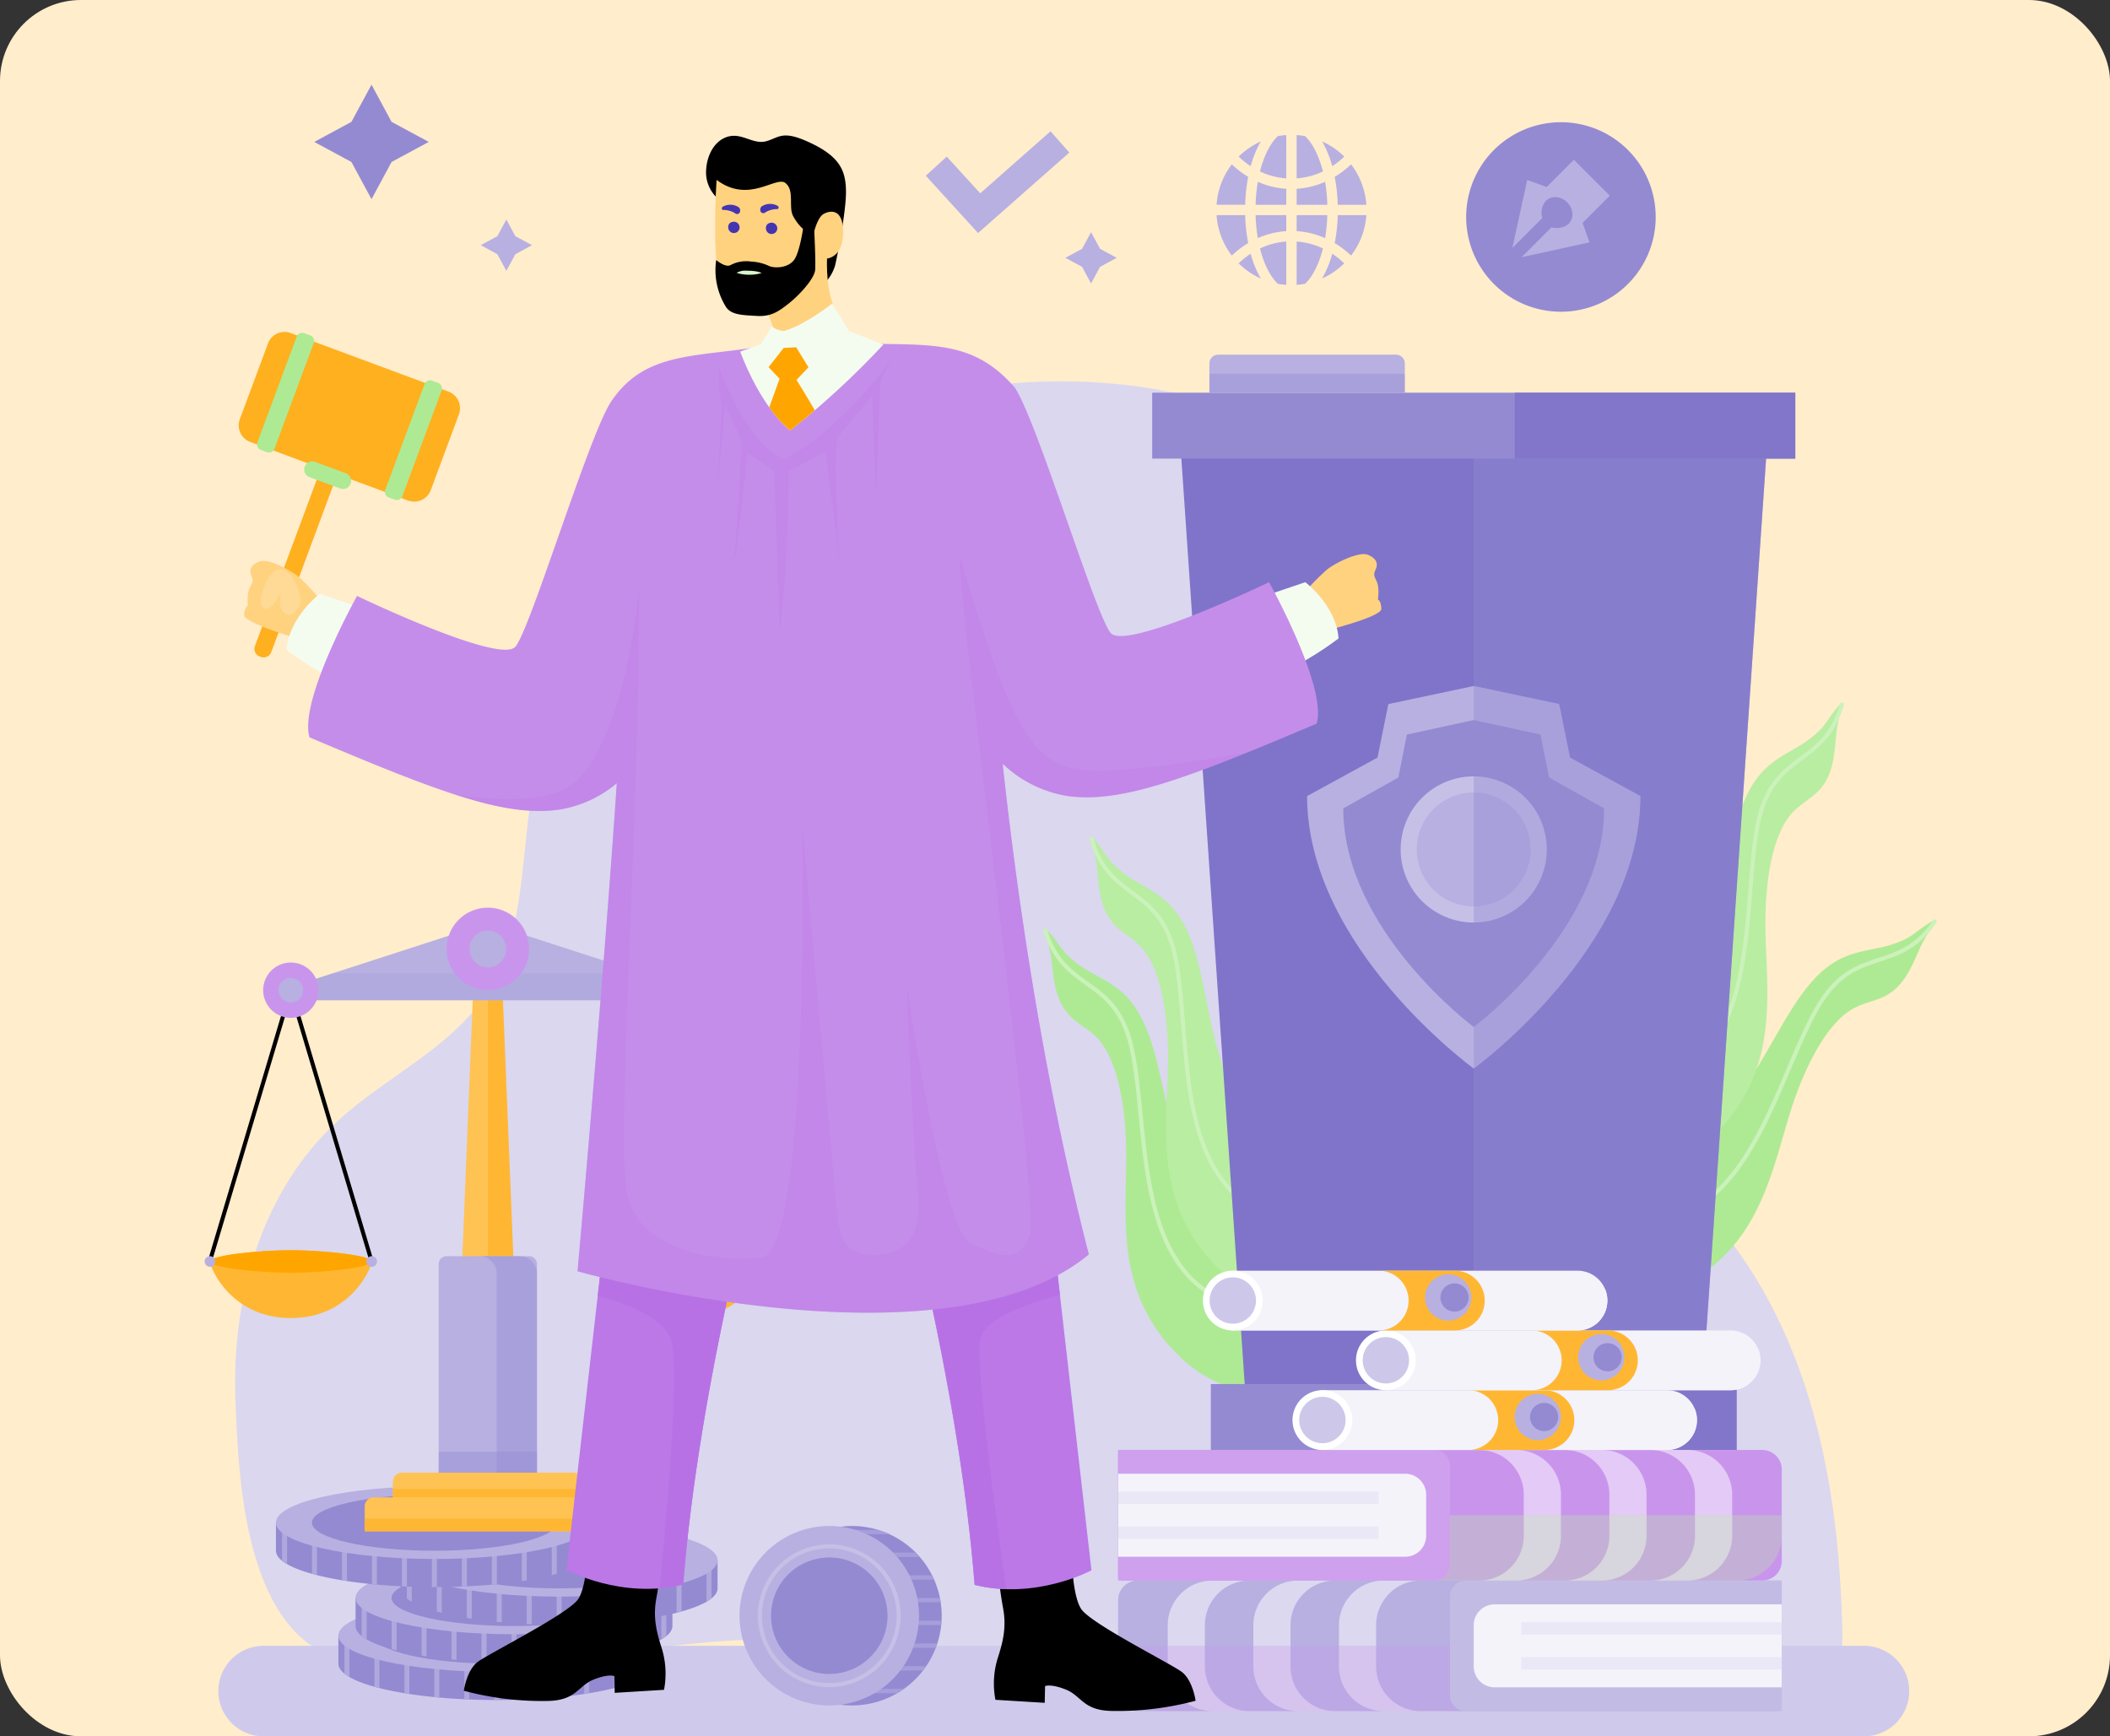 <svg xmlns="http://www.w3.org/2000/svg" xmlns:xlink="http://www.w3.org/1999/xlink" width="521.058" height="428.805" viewBox="0 0 521.058 428.805">
  <rect x="0" y="0" width="521.058" height="428.805" fill="#333333" stroke="none"/>
  <defs>
    <clipPath id="clip-path">
      <rect id="Rectángulo_404225" data-name="Rectángulo 404225" width="427.661" height="407.894" fill="none"/>
    </clipPath>
    <clipPath id="clip-path-2">
      <rect id="Rectángulo_404137" data-name="Rectángulo 404137" width="427.662" height="407.894" fill="none"/>
    </clipPath>
    <clipPath id="clip-path-3">
      <rect id="Rectángulo_404131" data-name="Rectángulo 404131" width="72.715" height="251.053" fill="none"/>
    </clipPath>
    <clipPath id="clip-path-4">
      <rect id="Rectángulo_404136" data-name="Rectángulo 404136" width="41.146" height="94.473" fill="none"/>
    </clipPath>
    <clipPath id="clip-path-5">
      <path id="Trazado_904082" data-name="Trazado 904082" d="M92.882,908.331H78.558v6.943c0,4.96,17.515,8.977,39.127,8.977s39.114-4.017,39.114-8.977v-6.943h-14.31a139.243,139.243,0,0,0-24.8-2.035,139.134,139.134,0,0,0-24.8,2.035" transform="translate(-78.558 -906.296)" fill="none"/>
    </clipPath>
    <clipPath id="clip-path-7">
      <rect id="Rectángulo_404149" data-name="Rectángulo 404149" width="50.794" height="11.655" fill="none"/>
    </clipPath>
    <clipPath id="clip-path-8">
      <path id="Trazado_904087" data-name="Trazado 904087" d="M102.978,886.214H88.654v6.942c0,4.961,17.515,8.977,39.127,8.977s39.114-4.016,39.114-8.977v-6.942H152.584a139.252,139.252,0,0,0-24.8-2.035,139.138,139.138,0,0,0-24.8,2.035" transform="translate(-88.654 -884.179)" fill="none"/>
    </clipPath>
    <clipPath id="clip-path-11">
      <path id="Trazado_904092" data-name="Trazado 904092" d="M129.517,864.1H115.193v6.942c0,4.961,17.515,8.977,39.127,8.977s39.113-4.016,39.113-8.977V864.1h-14.31a139.289,139.289,0,0,0-24.8-2.035,139.177,139.177,0,0,0-24.8,2.035" transform="translate(-115.193 -862.061)" fill="none"/>
    </clipPath>
    <clipPath id="clip-path-14">
      <path id="Trazado_904097" data-name="Trazado 904097" d="M56.215,841.977H41.891v6.942c0,4.961,17.515,8.977,39.127,8.977s39.114-4.017,39.114-8.977v-6.942h-14.31a139.294,139.294,0,0,0-24.8-2.035,139.172,139.172,0,0,0-24.8,2.035" transform="translate(-41.891 -839.942)" fill="none"/>
    </clipPath>
    <clipPath id="clip-path-17">
      <rect id="Rectángulo_404189" data-name="Rectángulo 404189" width="93.792" height="6.639" fill="none"/>
    </clipPath>
    <clipPath id="clip-path-18">
      <rect id="Rectángulo_404190" data-name="Rectángulo 404190" width="14.282" height="53.474" fill="none"/>
    </clipPath>
    <clipPath id="clip-path-19">
      <rect id="Rectángulo_404192" data-name="Rectángulo 404192" width="24.262" height="5.172" fill="none"/>
    </clipPath>
    <clipPath id="clip-path-20">
      <rect id="Rectángulo_404193" data-name="Rectángulo 404193" width="20.222" height="32.251" fill="none"/>
    </clipPath>
    <clipPath id="clip-path-23">
      <rect id="Rectángulo_404196" data-name="Rectángulo 404196" width="125.376" height="16.126" fill="none"/>
    </clipPath>
    <clipPath id="clip-path-24">
      <rect id="Rectángulo_404198" data-name="Rectángulo 404198" width="64.323" height="3.095" fill="none"/>
    </clipPath>
    <clipPath id="clip-path-29">
      <rect id="Rectángulo_404204" data-name="Rectángulo 404204" width="125.376" height="16.125" fill="none"/>
    </clipPath>
    <clipPath id="clip-path-30">
      <rect id="Rectángulo_404206" data-name="Rectángulo 404206" width="64.324" height="3.095" fill="none"/>
    </clipPath>
    <clipPath id="clip-path-31">
      <rect id="Rectángulo_404208" data-name="Rectángulo 404208" width="64.324" height="3.096" fill="none"/>
    </clipPath>
    <clipPath id="clip-path-32">
      <rect id="Rectángulo_404209" data-name="Rectángulo 404209" width="195.038" height="186.752" fill="none"/>
    </clipPath>
    <clipPath id="clip-path-33">
      <rect id="Rectángulo_404210" data-name="Rectángulo 404210" width="43.239" height="67.437" fill="none"/>
    </clipPath>
    <clipPath id="clip-path-34">
      <path id="Trazado_904173" data-name="Trazado 904173" d="M327.577,868.927a22.157,22.157,0,1,0,22.157-22.157,22.158,22.158,0,0,0-22.157,22.157" transform="translate(-327.577 -846.77)" fill="none"/>
    </clipPath>
    <clipPath id="clip-path-36">
      <rect id="Rectángulo_404220" data-name="Rectángulo 404220" width="48.249" height="4.695" fill="none"/>
    </clipPath>
    <clipPath id="clip-path-37">
      <rect id="Rectángulo_404221" data-name="Rectángulo 404221" width="99.268" height="10.247" fill="none"/>
    </clipPath>
  </defs>
  <g id="Grupo_1103122" data-name="Grupo 1103122" transform="translate(-234.463 -5744.149)">
    <rect id="Rectángulo_401425" data-name="Rectángulo 401425" width="521.058" height="428.804" rx="20" transform="translate(234.463 5744.149)" fill="#ffedcc"/>
    <g id="Grupo_1102945" data-name="Grupo 1102945" transform="translate(285 5765.061)">
      <g id="Grupo_1102944" data-name="Grupo 1102944" clip-path="url(#clip-path)">
        <g id="Grupo_1102848" data-name="Grupo 1102848">
          <g id="Grupo_1102847" data-name="Grupo 1102847" clip-path="url(#clip-path-2)">
            <path id="Trazado_904064" data-name="Trazado 904064" d="M18,425.345c-.868-24.9,6.463-51.155,25.333-68.443,11.753-10.768,27.55-17.8,36.347-30.87,9.676-14.379,8.725-32.679,11.454-49.549,5.011-30.978,23.945-59.527,50.63-77.938s60.71-26.668,93.526-23.6c10.867,1.016,21.759,3.276,31.391,8.163,20.639,10.47,32.88,31.53,40.353,52.6,12.645,35.655,15.514,75.5,38.57,106.089,11.818,15.678,28.217,27.792,40.373,43.234,21.929,27.858,28.222,64.134,28.844,98.922.045,2.553-.075,5.431-2.049,7.164-1.778,1.56-4.45,1.638-6.87,1.628-65.286-.272-130.629-.546-195.754-4.906-21.544-1.442-43.109-3.332-64.7-2.769-31.38.818-69.226,12.112-100.148,5.193C20.218,484.654,18.7,445.325,18,425.345" transform="translate(-10.394 -101.042)" fill="#dad7ef"/>
            <path id="Trazado_904065" data-name="Trazado 904065" d="M414.43,939.51H19.234a11.175,11.175,0,1,1,0-22.35h395.2a11.175,11.175,0,0,1,0,22.35" transform="translate(-4.671 -531.616)" fill="#cfcaeb"/>
            <path id="Trazado_904066" data-name="Trazado 904066" d="M546.241,574.733c-6.129-7.488-13.586-10.738-18.375-21.45-4.941-11.052-5.436-26.849-11.109-36.558-3.4-5.817-7.648-7.688-11.561-9.909a26.915,26.915,0,0,1-6.116-4.4c-1.755-1.755-3.734-5.428-5.519-6.473.564,2.63,1.348,5.128,1.673,7.842.367,3.072.624,6.283,1.71,9.142,2.335,6.147,6.721,6.58,10.071,10.536,5.117,6.041,6.713,18.752,6.65,28.824s-.938,20.552,1.893,30.567A40.774,40.774,0,0,0,526.311,601a32.219,32.219,0,0,0,11.859,7.743c2.54.861,5.13,1.243,7.607,3.551,3.213,2.993,5.775,8.865,7.459,14.937s2.632,12.456,3.735,18.749c.477,2.719,1.052,5.628,2.241,7.668,2.583,4.435,6.042,1.727,7.562-2.539,4.058-11.385.59-28.025-4.154-41.243-4.352-12.123-9.842-27.15-16.378-35.136" transform="translate(-286.085 -287.464)" fill="#aeea94"/>
            <path id="Trazado_904067" data-name="Trazado 904067" d="M493.562,495.942c4.8,16.251,17.6,11.162,21.533,29.811s.858,49.423,19.76,60.583,28.65,37.412,31.779,54.827" transform="translate(-286.085 -287.464)" fill="none" stroke="#cbf2bb" stroke-miterlimit="10" stroke-width="1"/>
            <path id="Trazado_904068" data-name="Trazado 904068" d="M571.836,521.916c-5.98-7.608-13.371-11.006-17.945-21.81-4.721-11.148-4.9-26.952-10.381-36.771-3.283-5.883-7.494-7.839-11.362-10.138a26.89,26.89,0,0,1-6.027-4.521c-1.72-1.79-3.626-5.5-5.389-6.581.511,2.641,1.246,5.153,1.516,7.874.306,3.079.5,6.294,1.528,9.174,2.212,6.193,6.589,6.712,9.86,10.734,5,6.141,6.339,18.882,6.076,28.95s-1.346,20.529,1.286,30.6a40.783,40.783,0,0,0,10.39,18.362,32.231,32.231,0,0,0,11.7,7.977c2.523.911,5.1,1.345,7.535,3.7,3.153,3.056,5.6,8.977,7.161,15.082s2.385,12.506,3.362,18.819c.423,2.728.94,5.647,2.088,7.711,2.495,4.486,6.006,1.847,7.611-2.388,4.284-11.3,1.146-28.009-3.335-41.318-4.11-12.207-9.3-27.34-15.678-35.454" transform="translate(-301.833 -256.253)" fill="#b9eda2"/>
            <path id="Trazado_904069" data-name="Trazado 904069" d="M520.732,442.095c4.479,16.343,17.377,11.509,20.937,30.233s-.123,49.43,18.553,60.964,27.9,37.973,30.684,55.446" transform="translate(-301.833 -256.253)" fill="none" stroke="#cbf2bb" stroke-miterlimit="10" stroke-width="1"/>
            <path id="Trazado_904070" data-name="Trazado 904070" d="M782.77,550.285c8.088-5.313,16.176-6.184,23.948-14.973,8.02-9.069,13.216-23.995,21.533-31.564,4.982-4.534,9.6-5.049,14-6a26.909,26.909,0,0,0,7.152-2.37c2.2-1.15,5.186-4.063,7.2-4.526-1.324,2.341-2.819,4.49-3.941,6.983-1.269,2.822-2.474,5.808-4.365,8.212-4.066,5.168-8.381,4.269-12.761,7.042-6.689,4.235-12.013,15.887-14.965,25.517s-5.25,19.892-10.947,28.6a40.776,40.776,0,0,1-15.688,14.106,32.225,32.225,0,0,1-13.631,3.842c-2.682.062-5.267-.348-8.321,1.113-3.961,1.9-8.161,6.732-11.584,12.023s-6.237,11.1-9.171,16.773c-1.268,2.452-2.687,5.056-4.431,6.647-3.791,3.46-6.282-.159-6.457-4.684-.468-12.078,7.818-26.919,16.3-38.113,7.779-10.267,17.511-22.965,26.136-28.63" transform="translate(-429.113 -284.514)" fill="#aeea94"/>
            <path id="Trazado_904071" data-name="Trazado 904071" d="M860.913,490.852c-9.443,14.071-20.134,5.387-29.462,22.008s-15.6,46.9-36.972,51.9-38.526,27.133-46.72,42.815" transform="translate(-433.426 -284.514)" fill="none" stroke="#cbf2bb" stroke-miterlimit="10" stroke-width="1"/>
            <path id="Trazado_904072" data-name="Trazado 904072" d="M811.5,442.985c5.98-7.608,13.37-11.006,17.945-21.81,4.721-11.148,4.9-26.952,10.381-36.772,3.282-5.883,7.494-7.838,11.362-10.137a26.887,26.887,0,0,0,6.027-4.521c1.72-1.79,3.626-5.5,5.389-6.581-.512,2.64-1.246,5.153-1.516,7.874-.307,3.079-.5,6.294-1.528,9.174-2.212,6.193-6.589,6.712-9.86,10.734-5,6.141-6.339,18.882-6.076,28.95s1.346,20.529-1.286,30.6a40.779,40.779,0,0,1-10.391,18.362,32.229,32.229,0,0,1-11.7,7.977c-2.523.911-5.1,1.345-7.535,3.7-3.153,3.056-5.6,8.977-7.161,15.082s-2.385,12.506-3.362,18.819c-.423,2.728-.94,5.647-2.088,7.711-2.495,4.486-6.006,1.847-7.611-2.388-4.283-11.3-1.146-28.009,3.335-41.318,4.11-12.207,9.3-27.34,15.678-35.454" transform="translate(-458.173 -210.502)" fill="#b9eda2"/>
            <path id="Trazado_904073" data-name="Trazado 904073" d="M865.334,363.164c-4.479,16.343-17.377,11.509-20.937,30.233s.123,49.43-18.553,60.964-27.9,37.973-30.684,55.446" transform="translate(-460.901 -210.502)" fill="none" stroke="#cbf2bb" stroke-miterlimit="10" stroke-width="1"/>
            <path id="Trazado_904074" data-name="Trazado 904074" d="M717.98,201.893,700.8,452.946H589.74L572.56,201.893Z" transform="translate(-331.874 -117.024)" fill="#7f74c9"/>
            <g id="Grupo_1102843" data-name="Grupo 1102843" transform="translate(313.391 84.869)" opacity="0.41" style="mix-blend-mode: multiply;isolation: isolate">
              <g id="Grupo_1102842" data-name="Grupo 1102842">
                <g id="Grupo_1102841" data-name="Grupo 1102841" clip-path="url(#clip-path-3)">
                  <path id="Trazado_904075" data-name="Trazado 904075" d="M818.232,201.893l-17.18,251.053H745.518V201.893Z" transform="translate(-745.518 -201.893)" fill="#948ad2"/>
                </g>
              </g>
            </g>
            <rect id="Rectángulo_404132" data-name="Rectángulo 404132" width="158.813" height="16.281" transform="translate(233.989 76.068)" fill="#948ad2"/>
            <rect id="Rectángulo_404133" data-name="Rectángulo 404133" width="69.256" height="16.281" transform="translate(323.545 76.068)" fill="#8176ca"/>
            <rect id="Rectángulo_404134" data-name="Rectángulo 404134" width="129.833" height="16.281" transform="translate(248.479 320.894)" fill="#948ad2"/>
            <rect id="Rectángulo_404135" data-name="Rectángulo 404135" width="59.425" height="16.281" transform="translate(318.887 320.894)" fill="#8176ca"/>
            <path id="Trazado_904076" data-name="Trazado 904076" d="M729.928,380.46c0,37.427-41.146,67.286-41.146,67.286s-41.147-29.859-41.147-67.286l17.378-9.509,2.689-13.22,21.08-4.458,21.079,4.458,2.689,13.22Z" transform="translate(-375.39 -204.768)" fill="#b7b0e1"/>
            <path id="Trazado_904077" data-name="Trazado 904077" d="M733.313,395.106c0,30.031-32.214,53.989-32.214,53.989s-32.214-23.958-32.214-53.989l13.605-7.63,2.105-10.608,16.5-3.577,16.5,3.577,2.105,10.608Z" transform="translate(-387.707 -216.372)" fill="#948ad2"/>
            <path id="Trazado_904078" data-name="Trazado 904078" d="M738.681,424.415a18.044,18.044,0,1,1-18.045-18.044,18.045,18.045,0,0,1,18.045,18.044" transform="translate(-407.245 -235.546)" fill="#c6c0e7"/>
            <path id="Trazado_904079" data-name="Trazado 904079" d="M740.188,429.9a14.067,14.067,0,1,1-14.067-14.067A14.067,14.067,0,0,1,740.188,429.9" transform="translate(-412.73 -241.03)" fill="#b7b0e1"/>
            <g id="Grupo_1102846" data-name="Grupo 1102846" transform="translate(313.391 148.504)" opacity="0.41" style="mix-blend-mode: multiply;isolation: isolate">
              <g id="Grupo_1102845" data-name="Grupo 1102845">
                <g id="Grupo_1102844" data-name="Grupo 1102844" clip-path="url(#clip-path-4)">
                  <path id="Trazado_904080" data-name="Trazado 904080" d="M786.664,380.46c0,37.427-41.146,67.286-41.146,67.286V353.272L766.6,357.73l2.689,13.22Z" transform="translate(-745.518 -353.272)" fill="#948ad2"/>
                </g>
              </g>
            </g>
            <path id="Trazado_904081" data-name="Trazado 904081" d="M156.8,908.331v6.942c0,4.961-17.515,8.977-39.114,8.977s-39.127-4.016-39.127-8.977v-6.942H92.882a139.134,139.134,0,0,1,24.8-2.035,139.246,139.246,0,0,1,24.8,2.035Z" transform="translate(-45.535 -525.319)" fill="#948ad2"/>
          </g>
        </g>
        <g id="Grupo_1102850" data-name="Grupo 1102850" transform="translate(33.023 380.977)">
          <g id="Grupo_1102849" data-name="Grupo 1102849" clip-path="url(#clip-path-5)">
            <rect id="Rectángulo_404138" data-name="Rectángulo 404138" width="1.231" height="23.207" transform="translate(1.503 -1.225)" fill="#afa8dd"/>
            <rect id="Rectángulo_404139" data-name="Rectángulo 404139" width="1.231" height="23.207" transform="translate(8.904 -1.225)" fill="#afa8dd"/>
            <rect id="Rectángulo_404140" data-name="Rectángulo 404140" width="1.231" height="23.207" transform="translate(16.305 -1.225)" fill="#afa8dd"/>
            <rect id="Rectángulo_404141" data-name="Rectángulo 404141" width="1.231" height="23.207" transform="translate(23.707 -1.225)" fill="#afa8dd"/>
            <rect id="Rectángulo_404142" data-name="Rectángulo 404142" width="1.231" height="23.207" transform="translate(31.107 -1.225)" fill="#afa8dd"/>
            <rect id="Rectángulo_404143" data-name="Rectángulo 404143" width="1.231" height="23.207" transform="translate(38.508 -1.225)" fill="#afa8dd"/>
            <rect id="Rectángulo_404144" data-name="Rectángulo 404144" width="1.231" height="23.207" transform="translate(45.909 -1.225)" fill="#afa8dd"/>
            <rect id="Rectángulo_404145" data-name="Rectángulo 404145" width="1.231" height="23.207" transform="translate(53.31 -1.225)" fill="#afa8dd"/>
            <rect id="Rectángulo_404146" data-name="Rectángulo 404146" width="1.231" height="23.207" transform="translate(60.711 -1.225)" fill="#afa8dd"/>
            <rect id="Rectángulo_404147" data-name="Rectángulo 404147" width="1.231" height="23.207" transform="translate(68.113 -1.225)" fill="#afa8dd"/>
            <rect id="Rectángulo_404148" data-name="Rectángulo 404148" width="1.231" height="23.207" transform="translate(75.514 -1.225)" fill="#afa8dd"/>
          </g>
        </g>
        <g id="Grupo_1102855" data-name="Grupo 1102855">
          <g id="Grupo_1102854" data-name="Grupo 1102854" clip-path="url(#clip-path-2)">
            <path id="Trazado_904083" data-name="Trazado 904083" d="M117.684,907.741c-21.607,0-39.123-4.019-39.123-8.977s17.516-8.977,39.123-8.977,39.123,4.019,39.123,8.977-17.516,8.977-39.123,8.977" transform="translate(-45.537 -515.75)" fill="#b7b0e1"/>
            <path id="Trazado_904084" data-name="Trazado 904084" d="M129.928,908.512c-16.7,0-30.243-3.107-30.243-6.939s13.54-6.939,30.243-6.939,30.242,3.107,30.242,6.939-13.54,6.939-30.242,6.939" transform="translate(-57.781 -518.559)" fill="#948ad2"/>
            <g id="Grupo_1102853" data-name="Grupo 1102853" transform="translate(46.75 377.187)" opacity="0.61" style="mix-blend-mode: multiply;isolation: isolate">
              <g id="Grupo_1102852" data-name="Grupo 1102852">
                <g id="Grupo_1102851" data-name="Grupo 1102851" clip-path="url(#clip-path-7)">
                  <path id="Trazado_904085" data-name="Trazado 904085" d="M136.61,908.934c-14.026,0-25.4-2.609-25.4-5.828s11.37-5.828,25.4-5.828,25.4,2.609,25.4,5.828-11.371,5.828-25.4,5.828" transform="translate(-111.213 -897.279)" fill="#948ad2"/>
                </g>
              </g>
            </g>
            <path id="Trazado_904086" data-name="Trazado 904086" d="M166.9,886.213v6.942c0,4.961-17.515,8.977-39.114,8.977s-39.127-4.016-39.127-8.977v-6.942h14.324a139.132,139.132,0,0,1,24.8-2.035,139.247,139.247,0,0,1,24.8,2.035Z" transform="translate(-51.387 -512.498)" fill="#948ad2"/>
          </g>
        </g>
        <g id="Grupo_1102857" data-name="Grupo 1102857" transform="translate(37.267 371.68)">
          <g id="Grupo_1102856" data-name="Grupo 1102856" clip-path="url(#clip-path-8)">
            <rect id="Rectángulo_404151" data-name="Rectángulo 404151" width="1.231" height="23.207" transform="translate(1.504 -1.225)" fill="#afa8dd"/>
            <rect id="Rectángulo_404152" data-name="Rectángulo 404152" width="1.231" height="23.207" transform="translate(8.905 -1.225)" fill="#afa8dd"/>
            <rect id="Rectángulo_404153" data-name="Rectángulo 404153" width="1.231" height="23.207" transform="translate(16.306 -1.225)" fill="#afa8dd"/>
            <rect id="Rectángulo_404154" data-name="Rectángulo 404154" width="1.231" height="23.207" transform="translate(23.707 -1.225)" fill="#afa8dd"/>
            <rect id="Rectángulo_404155" data-name="Rectángulo 404155" width="1.231" height="23.207" transform="translate(31.108 -1.225)" fill="#afa8dd"/>
            <rect id="Rectángulo_404156" data-name="Rectángulo 404156" width="1.231" height="23.207" transform="translate(38.509 -1.225)" fill="#afa8dd"/>
            <rect id="Rectángulo_404157" data-name="Rectángulo 404157" width="1.231" height="23.207" transform="translate(45.91 -1.225)" fill="#afa8dd"/>
            <rect id="Rectángulo_404158" data-name="Rectángulo 404158" width="1.231" height="23.207" transform="translate(53.311 -1.225)" fill="#afa8dd"/>
            <rect id="Rectángulo_404159" data-name="Rectángulo 404159" width="1.231" height="23.207" transform="translate(60.712 -1.225)" fill="#afa8dd"/>
            <rect id="Rectángulo_404160" data-name="Rectángulo 404160" width="1.231" height="23.207" transform="translate(68.113 -1.225)" fill="#afa8dd"/>
            <rect id="Rectángulo_404161" data-name="Rectángulo 404161" width="1.23" height="23.207" transform="translate(75.514 -1.225)" fill="#afa8dd"/>
          </g>
        </g>
        <g id="Grupo_1102862" data-name="Grupo 1102862">
          <g id="Grupo_1102861" data-name="Grupo 1102861" clip-path="url(#clip-path-2)">
            <path id="Trazado_904088" data-name="Trazado 904088" d="M127.78,885.622c-21.607,0-39.123-4.019-39.123-8.977s17.516-8.977,39.123-8.977,39.123,4.019,39.123,8.977-17.516,8.977-39.123,8.977" transform="translate(-51.388 -502.929)" fill="#b7b0e1"/>
            <path id="Trazado_904089" data-name="Trazado 904089" d="M140.024,886.394c-16.7,0-30.242-3.107-30.242-6.939s13.54-6.939,30.242-6.939,30.242,3.107,30.242,6.939-13.54,6.939-30.242,6.939" transform="translate(-63.633 -505.739)" fill="#948ad2"/>
            <g id="Grupo_1102860" data-name="Grupo 1102860" transform="translate(50.994 367.889)" opacity="0.61" style="mix-blend-mode: multiply;isolation: isolate">
              <g id="Grupo_1102859" data-name="Grupo 1102859">
                <g id="Grupo_1102858" data-name="Grupo 1102858" clip-path="url(#clip-path-7)">
                  <path id="Trazado_904090" data-name="Trazado 904090" d="M146.706,886.815c-14.026,0-25.4-2.609-25.4-5.828s11.371-5.828,25.4-5.828,25.4,2.609,25.4,5.828-11.371,5.828-25.4,5.828" transform="translate(-121.309 -875.16)" fill="#948ad2"/>
                </g>
              </g>
            </g>
            <path id="Trazado_904091" data-name="Trazado 904091" d="M193.433,864.095v6.942c0,4.961-17.515,8.977-39.114,8.977s-39.127-4.016-39.127-8.977v-6.942h14.324a139.127,139.127,0,0,1,24.8-2.035,139.238,139.238,0,0,1,24.8,2.035Z" transform="translate(-66.77 -499.678)" fill="#948ad2"/>
          </g>
        </g>
        <g id="Grupo_1102864" data-name="Grupo 1102864" transform="translate(48.423 362.382)">
          <g id="Grupo_1102863" data-name="Grupo 1102863" clip-path="url(#clip-path-11)">
            <rect id="Rectángulo_404164" data-name="Rectángulo 404164" width="1.231" height="23.207" transform="translate(1.503 -1.225)" fill="#afa8dd"/>
            <rect id="Rectángulo_404165" data-name="Rectángulo 404165" width="1.231" height="23.207" transform="translate(8.904 -1.225)" fill="#afa8dd"/>
            <rect id="Rectángulo_404166" data-name="Rectángulo 404166" width="1.231" height="23.207" transform="translate(16.305 -1.225)" fill="#afa8dd"/>
            <rect id="Rectángulo_404167" data-name="Rectángulo 404167" width="1.231" height="23.207" transform="translate(23.706 -1.225)" fill="#afa8dd"/>
            <rect id="Rectángulo_404168" data-name="Rectángulo 404168" width="1.231" height="23.207" transform="translate(31.107 -1.225)" fill="#afa8dd"/>
            <rect id="Rectángulo_404169" data-name="Rectángulo 404169" width="1.231" height="23.207" transform="translate(38.508 -1.225)" fill="#afa8dd"/>
            <rect id="Rectángulo_404170" data-name="Rectángulo 404170" width="1.231" height="23.207" transform="translate(45.909 -1.225)" fill="#afa8dd"/>
            <rect id="Rectángulo_404171" data-name="Rectángulo 404171" width="1.231" height="23.207" transform="translate(53.31 -1.225)" fill="#afa8dd"/>
            <rect id="Rectángulo_404172" data-name="Rectángulo 404172" width="1.23" height="23.207" transform="translate(60.712 -1.225)" fill="#afa8dd"/>
            <rect id="Rectángulo_404173" data-name="Rectángulo 404173" width="1.231" height="23.207" transform="translate(68.112 -1.225)" fill="#afa8dd"/>
            <rect id="Rectángulo_404174" data-name="Rectángulo 404174" width="1.231" height="23.207" transform="translate(75.513 -1.225)" fill="#afa8dd"/>
          </g>
        </g>
        <g id="Grupo_1102869" data-name="Grupo 1102869">
          <g id="Grupo_1102868" data-name="Grupo 1102868" clip-path="url(#clip-path-2)">
            <path id="Trazado_904093" data-name="Trazado 904093" d="M154.318,863.5c-21.607,0-39.123-4.019-39.123-8.977s17.516-8.977,39.123-8.977,39.123,4.019,39.123,8.977-17.516,8.977-39.123,8.977" transform="translate(-66.771 -490.108)" fill="#b7b0e1"/>
            <path id="Trazado_904094" data-name="Trazado 904094" d="M166.563,864.276c-16.7,0-30.242-3.107-30.242-6.939s13.54-6.939,30.242-6.939S196.8,853.5,196.8,857.337s-13.54,6.939-30.242,6.939" transform="translate(-79.016 -492.918)" fill="#948ad2"/>
            <g id="Grupo_1102867" data-name="Grupo 1102867" transform="translate(62.15 358.591)" opacity="0.61" style="mix-blend-mode: multiply;isolation: isolate">
              <g id="Grupo_1102866" data-name="Grupo 1102866">
                <g id="Grupo_1102865" data-name="Grupo 1102865" clip-path="url(#clip-path-7)">
                  <path id="Trazado_904095" data-name="Trazado 904095" d="M173.244,864.7c-14.026,0-25.4-2.609-25.4-5.828s11.371-5.828,25.4-5.828,25.4,2.609,25.4,5.828-11.371,5.828-25.4,5.828" transform="translate(-147.847 -853.042)" fill="#948ad2"/>
                </g>
              </g>
            </g>
            <path id="Trazado_904096" data-name="Trazado 904096" d="M120.131,841.977v6.942c0,4.961-17.515,8.977-39.114,8.977s-39.127-4.016-39.127-8.977v-6.942H56.215a139.126,139.126,0,0,1,24.8-2.035,139.24,139.24,0,0,1,24.8,2.035Z" transform="translate(-24.281 -486.858)" fill="#948ad2"/>
          </g>
        </g>
        <g id="Grupo_1102871" data-name="Grupo 1102871" transform="translate(17.61 353.084)">
          <g id="Grupo_1102870" data-name="Grupo 1102870" clip-path="url(#clip-path-14)">
            <rect id="Rectángulo_404177" data-name="Rectángulo 404177" width="1.231" height="23.207" transform="translate(1.503 -1.225)" fill="#afa8dd"/>
            <rect id="Rectángulo_404178" data-name="Rectángulo 404178" width="1.231" height="23.207" transform="translate(8.904 -1.225)" fill="#afa8dd"/>
            <rect id="Rectángulo_404179" data-name="Rectángulo 404179" width="1.231" height="23.207" transform="translate(16.305 -1.225)" fill="#afa8dd"/>
            <rect id="Rectángulo_404180" data-name="Rectángulo 404180" width="1.231" height="23.207" transform="translate(23.706 -1.225)" fill="#afa8dd"/>
            <rect id="Rectángulo_404181" data-name="Rectángulo 404181" width="1.231" height="23.207" transform="translate(31.107 -1.225)" fill="#afa8dd"/>
            <rect id="Rectángulo_404182" data-name="Rectángulo 404182" width="1.231" height="23.207" transform="translate(38.508 -1.225)" fill="#afa8dd"/>
            <rect id="Rectángulo_404183" data-name="Rectángulo 404183" width="1.231" height="23.207" transform="translate(45.909 -1.225)" fill="#afa8dd"/>
            <rect id="Rectángulo_404184" data-name="Rectángulo 404184" width="1.231" height="23.207" transform="translate(53.31 -1.225)" fill="#afa8dd"/>
            <rect id="Rectángulo_404185" data-name="Rectángulo 404185" width="1.231" height="23.207" transform="translate(60.711 -1.225)" fill="#afa8dd"/>
            <rect id="Rectángulo_404186" data-name="Rectángulo 404186" width="1.231" height="23.207" transform="translate(68.112 -1.225)" fill="#afa8dd"/>
            <rect id="Rectángulo_404187" data-name="Rectángulo 404187" width="1.231" height="23.207" transform="translate(75.513 -1.225)" fill="#afa8dd"/>
          </g>
        </g>
        <g id="Grupo_1102927" data-name="Grupo 1102927">
          <g id="Grupo_1102926" data-name="Grupo 1102926" clip-path="url(#clip-path-2)">
            <path id="Trazado_904098" data-name="Trazado 904098" d="M81.016,841.386c-21.607,0-39.123-4.019-39.123-8.977s17.516-8.977,39.123-8.977,39.123,4.019,39.123,8.977-17.516,8.977-39.123,8.977" transform="translate(-24.283 -477.288)" fill="#b7b0e1"/>
            <path id="Trazado_904099" data-name="Trazado 904099" d="M93.26,842.158c-16.7,0-30.242-3.107-30.242-6.939s13.54-6.939,30.242-6.939,30.242,3.107,30.242,6.939-13.54,6.939-30.242,6.939" transform="translate(-36.527 -480.098)" fill="#948ad2"/>
            <g id="Grupo_1102874" data-name="Grupo 1102874" transform="translate(31.336 349.293)" opacity="0.61" style="mix-blend-mode: multiply;isolation: isolate">
              <g id="Grupo_1102873" data-name="Grupo 1102873">
                <g id="Grupo_1102872" data-name="Grupo 1102872" clip-path="url(#clip-path-7)">
                  <path id="Trazado_904100" data-name="Trazado 904100" d="M99.942,842.579c-14.026,0-25.4-2.609-25.4-5.828s11.371-5.828,25.4-5.828,25.4,2.609,25.4,5.828-11.371,5.828-25.4,5.828" transform="translate(-74.545 -830.924)" fill="#948ad2"/>
                </g>
              </g>
            </g>
            <path id="Trazado_904101" data-name="Trazado 904101" d="M151.148,524.762l-4.988,122.994h8.494V527.141Z" transform="translate(-84.72 -304.169)" fill="#ffc354"/>
            <path id="Trazado_904102" data-name="Trazado 904102" d="M234.609,598.981l20.015-67h-.048l20.015,67" transform="translate(-135.987 -308.353)" fill="none" stroke="#000" stroke-miterlimit="10" stroke-width="1"/>
            <path id="Trazado_904103" data-name="Trazado 904103" d="M234.609,687.514c0,1.544,5.213,13.976,19.967,13.976s19.966-12.432,19.966-13.976-12.4-2.795-19.966-2.795-19.967,1.251-19.967,2.795" transform="translate(-135.987 -396.886)" fill="#ffb733"/>
            <path id="Trazado_904104" data-name="Trazado 904104" d="M234.609,687.514c0,1.544,12.4,2.795,19.967,2.795s19.966-1.251,19.966-2.795-12.4-2.795-19.966-2.795-19.967,1.251-19.967,2.795" transform="translate(-135.987 -396.886)" fill="orange"/>
            <path id="Trazado_904105" data-name="Trazado 904105" d="M326.475,689.554a1.315,1.315,0,1,0,1.315-1.315,1.315,1.315,0,0,0-1.315,1.315" transform="translate(-189.236 -398.926)" fill="#b7b0e1"/>
            <path id="Trazado_904106" data-name="Trazado 904106" d="M231.48,689.554a1.315,1.315,0,1,0,1.315-1.315,1.315,1.315,0,0,0-1.315,1.315" transform="translate(-134.173 -398.926)" fill="#b7b0e1"/>
            <path id="Trazado_904107" data-name="Trazado 904107" d="M169.873,524.762l4.988,122.994h-8.494V527.141Z" transform="translate(-96.432 -304.169)" fill="#ffb733"/>
            <path id="Trazado_904108" data-name="Trazado 904108" d="M148.6,509.09v3.884h-93.8V509.09l43.867-14.213h6.061Z" transform="translate(-31.767 -286.847)" fill="#b7b0e1"/>
            <g id="Grupo_1102877" data-name="Grupo 1102877" transform="translate(23.041 219.489)" opacity="0.16" style="mix-blend-mode: multiply;isolation: isolate">
              <g id="Grupo_1102876" data-name="Grupo 1102876">
                <g id="Grupo_1102875" data-name="Grupo 1102875" clip-path="url(#clip-path-17)">
                  <path id="Trazado_904109" data-name="Trazado 904109" d="M148.6,524.889v3.887H54.813v-3.887l8.5-2.752h76.795Z" transform="translate(-54.812 -522.137)" fill="#948ad2"/>
                </g>
              </g>
            </g>
            <path id="Trazado_904110" data-name="Trazado 904110" d="M142.134,493.7a10.186,10.186,0,1,0,10.186-10.186A10.186,10.186,0,0,0,142.134,493.7" transform="translate(-82.385 -280.262)" fill="#c995ec"/>
            <path id="Trazado_904111" data-name="Trazado 904111" d="M155.6,501.506a4.527,4.527,0,1,0,4.527-4.526,4.527,4.527,0,0,0-4.527,4.526" transform="translate(-90.19 -288.066)" fill="#b7b0e1"/>
            <path id="Trazado_904112" data-name="Trazado 904112" d="M265.862,522.564a6.828,6.828,0,1,0,6.828-6.828,6.829,6.829,0,0,0-6.828,6.828" transform="translate(-154.102 -298.938)" fill="#c995ec"/>
            <path id="Trazado_904113" data-name="Trazado 904113" d="M274.888,527.8a3.034,3.034,0,1,0,3.035-3.034,3.034,3.034,0,0,0-3.035,3.034" transform="translate(-159.334 -304.169)" fill="#b7b0e1"/>
            <path id="Trazado_904114" data-name="Trazado 904114" d="M157.482,821.891h-46.9v-4.214a2.241,2.241,0,0,1,2.241-2.241h42.416a2.241,2.241,0,0,1,2.241,2.241Z" transform="translate(-64.098 -472.653)" fill="#ffc354"/>
            <path id="Trazado_904115" data-name="Trazado 904115" d="M157.476,825.948v1.5h-46.9v-1.5a4.406,4.406,0,0,1,.093-.93h46.715a4.405,4.405,0,0,1,.093.93" transform="translate(-64.093 -478.207)" fill="#ffb733"/>
            <path id="Trazado_904116" data-name="Trazado 904116" d="M154.845,838.323H94.02v-6.131a2.241,2.241,0,0,1,2.241-2.241H152.6a2.241,2.241,0,0,1,2.241,2.241Z" transform="translate(-54.497 -481.067)" fill="#ffc354"/>
            <path id="Trazado_904117" data-name="Trazado 904117" d="M154.837,843.584v1.942H94.009v-1.942a5.707,5.707,0,0,1,.12-1.206h60.588a5.707,5.707,0,0,1,.12,1.206" transform="translate(-54.491 -488.27)" fill="#ffb733"/>
            <path id="Trazado_904118" data-name="Trazado 904118" d="M161.773,741.709H137.511V690.2a1.961,1.961,0,0,1,1.961-1.961h20.339a1.961,1.961,0,0,1,1.961,1.961Z" transform="translate(-79.706 -398.926)" fill="#b7b0e1"/>
            <g id="Grupo_1102880" data-name="Grupo 1102880" transform="translate(67.785 289.31)" opacity="0.41" style="mix-blend-mode: multiply;isolation: isolate">
              <g id="Grupo_1102879" data-name="Grupo 1102879">
                <g id="Grupo_1102878" data-name="Grupo 1102878" clip-path="url(#clip-path-18)">
                  <path id="Trazado_904119" data-name="Trazado 904119" d="M175.533,692.573v49.132h-9.949V692.573a4.339,4.339,0,0,0-4.334-4.342H171.2a4.339,4.339,0,0,1,4.334,4.342" transform="translate(-161.25 -688.231)" fill="#948ad2"/>
                </g>
              </g>
            </g>
            <g id="Grupo_1102883" data-name="Grupo 1102883" transform="translate(57.806 337.611)" opacity="0.41" style="mix-blend-mode: multiply;isolation: isolate">
              <g id="Grupo_1102882" data-name="Grupo 1102882">
                <g id="Grupo_1102881" data-name="Grupo 1102881" clip-path="url(#clip-path-19)">
                  <rect id="Rectángulo_404191" data-name="Rectángulo 404191" width="24.261" height="5.172" transform="translate(0)" fill="#948ad2"/>
                </g>
              </g>
            </g>
            <path id="Trazado_904120" data-name="Trazado 904120" d="M42.994,598.981l-20.015-67h.049l-20.015,67" transform="translate(-1.746 -308.353)" fill="none" stroke="#000" stroke-miterlimit="10" stroke-width="1"/>
            <path id="Trazado_904121" data-name="Trazado 904121" d="M43.061,687.514c0,1.544-5.213,13.976-19.966,13.976S3.128,689.058,3.128,687.514s12.4-2.795,19.967-2.795,19.966,1.251,19.966,2.795" transform="translate(-1.813 -396.886)" fill="#ffb733"/>
            <path id="Trazado_904122" data-name="Trazado 904122" d="M43.061,687.514c0,1.544-12.4,2.795-19.966,2.795s-19.967-1.251-19.967-2.795,12.4-2.795,19.967-2.795,19.966,1.251,19.966,2.795" transform="translate(-1.813 -396.886)" fill="orange"/>
            <path id="Trazado_904123" data-name="Trazado 904123" d="M2.63,689.554a1.315,1.315,0,1,1-1.315-1.315,1.315,1.315,0,0,1,1.315,1.315" transform="translate(0 -398.926)" fill="#b7b0e1"/>
            <path id="Trazado_904124" data-name="Trazado 904124" d="M97.625,689.554a1.315,1.315,0,1,1-1.315-1.315,1.315,1.315,0,0,1,1.315,1.315" transform="translate(-55.062 -398.926)" fill="#b7b0e1"/>
            <path id="Trazado_904125" data-name="Trazado 904125" d="M48.039,522.564a6.828,6.828,0,1,1-6.828-6.828,6.829,6.829,0,0,1,6.828,6.828" transform="translate(-19.929 -298.938)" fill="#c995ec"/>
            <path id="Trazado_904126" data-name="Trazado 904126" d="M49.477,527.8a3.034,3.034,0,1,1-3.034-3.034,3.034,3.034,0,0,1,3.034,3.034" transform="translate(-25.161 -304.169)" fill="#b7b0e1"/>
            <path id="Trazado_904127" data-name="Trazado 904127" d="M699.623,911.053H541.459a4.841,4.841,0,0,1-4.841-4.841V883.65a4.841,4.841,0,0,1,4.841-4.841H699.623a.887.887,0,0,1,.887.887v30.47a.887.887,0,0,1-.887.887" transform="translate(-311.041 -509.386)" fill="#b7b0e1"/>
            <g id="Grupo_1102886" data-name="Grupo 1102886" transform="translate(237.828 369.418)" opacity="0.5" style="mix-blend-mode: overlay;isolation: isolate">
              <g id="Grupo_1102885" data-name="Grupo 1102885">
                <g id="Grupo_1102884" data-name="Grupo 1102884" clip-path="url(#clip-path-20)">
                  <path id="Trazado_904128" data-name="Trazado 904128" d="M585.985,911.05h-9.17A11.048,11.048,0,0,1,565.763,900V889.851A11.048,11.048,0,0,1,576.815,878.8h9.17a11.045,11.045,0,0,0-11.04,11.052V900a11.045,11.045,0,0,0,11.04,11.052" transform="translate(-565.763 -878.799)" fill="#fff"/>
                </g>
              </g>
            </g>
            <g id="Grupo_1102889" data-name="Grupo 1102889" transform="translate(258.97 369.418)" opacity="0.5" style="mix-blend-mode: overlay;isolation: isolate">
              <g id="Grupo_1102888" data-name="Grupo 1102888">
                <g id="Grupo_1102887" data-name="Grupo 1102887" clip-path="url(#clip-path-20)">
                  <path id="Trazado_904129" data-name="Trazado 904129" d="M636.279,911.05h-9.17A11.048,11.048,0,0,1,616.057,900V889.851A11.048,11.048,0,0,1,627.109,878.8h9.17a11.045,11.045,0,0,0-11.04,11.052V900a11.045,11.045,0,0,0,11.04,11.052" transform="translate(-616.057 -878.799)" fill="#fff"/>
                </g>
              </g>
            </g>
            <g id="Grupo_1102892" data-name="Grupo 1102892" transform="translate(280.112 369.418)" opacity="0.5" style="mix-blend-mode: overlay;isolation: isolate">
              <g id="Grupo_1102891" data-name="Grupo 1102891">
                <g id="Grupo_1102890" data-name="Grupo 1102890" clip-path="url(#clip-path-20)">
                  <path id="Trazado_904130" data-name="Trazado 904130" d="M686.573,911.05H677.4A11.048,11.048,0,0,1,666.351,900V889.851A11.048,11.048,0,0,1,677.4,878.8h9.17a11.045,11.045,0,0,0-11.04,11.052V900a11.045,11.045,0,0,0,11.04,11.052" transform="translate(-666.351 -878.799)" fill="#fff"/>
                </g>
              </g>
            </g>
            <g id="Grupo_1102895" data-name="Grupo 1102895" transform="translate(225.576 385.544)" opacity="0.3" style="mix-blend-mode: multiply;isolation: isolate">
              <g id="Grupo_1102894" data-name="Grupo 1102894">
                <g id="Grupo_1102893" data-name="Grupo 1102893" clip-path="url(#clip-path-23)">
                  <path id="Trazado_904131" data-name="Trazado 904131" d="M661.993,917.16v16.126H547.669a11.047,11.047,0,0,1-11.052-11.052V917.16Z" transform="translate(-536.617 -917.16)" fill="#c995ec"/>
                </g>
              </g>
            </g>
            <path id="Trazado_904132" data-name="Trazado 904132" d="M813.5,911.053H735.511a3.954,3.954,0,0,1-3.954-3.954V882.763a3.954,3.954,0,0,1,3.954-3.954H813.5Z" transform="translate(-424.034 -509.386)" fill="#c2bce5"/>
            <path id="Trazado_904133" data-name="Trazado 904133" d="M750.7,913.278a5.181,5.181,0,0,1-5.175-5.175V897.953a5.181,5.181,0,0,1,5.175-5.175h70.9v20.5Z" transform="translate(-432.132 -517.483)" fill="#f4f3fa"/>
            <g id="Grupo_1102898" data-name="Grupo 1102898" transform="translate(325.145 379.685)" opacity="0.39" style="mix-blend-mode: multiply;isolation: isolate">
              <g id="Grupo_1102897" data-name="Grupo 1102897">
                <g id="Grupo_1102896" data-name="Grupo 1102896" clip-path="url(#clip-path-24)">
                  <rect id="Rectángulo_404197" data-name="Rectángulo 404197" width="64.323" height="3.095" transform="translate(0 0)" fill="#dad7ef"/>
                </g>
              </g>
            </g>
            <g id="Grupo_1102901" data-name="Grupo 1102901" transform="translate(325.145 388.308)" opacity="0.39" style="mix-blend-mode: multiply;isolation: isolate">
              <g id="Grupo_1102900" data-name="Grupo 1102900">
                <g id="Grupo_1102899" data-name="Grupo 1102899" clip-path="url(#clip-path-24)">
                  <rect id="Rectángulo_404199" data-name="Rectángulo 404199" width="64.323" height="3.096" transform="translate(0 0)" fill="#dad7ef"/>
                </g>
              </g>
            </g>
            <path id="Trazado_904134" data-name="Trazado 904134" d="M537.5,834.34H695.669a4.841,4.841,0,0,0,4.841-4.841V806.937a4.841,4.841,0,0,0-4.841-4.841H537.5a.887.887,0,0,0-.887.887v30.47a.887.887,0,0,0,.887.887" transform="translate(-311.041 -464.921)" fill="#c995ec"/>
            <g id="Grupo_1102904" data-name="Grupo 1102904" transform="translate(356.994 337.171)" opacity="0.5" style="mix-blend-mode: overlay;isolation: isolate">
              <g id="Grupo_1102903" data-name="Grupo 1102903">
                <g id="Grupo_1102902" data-name="Grupo 1102902" clip-path="url(#clip-path-20)">
                  <path id="Trazado_904135" data-name="Trazado 904135" d="M849.244,834.337h9.17a11.047,11.047,0,0,0,11.052-11.052V813.138a11.048,11.048,0,0,0-11.052-11.052h-9.17a11.045,11.045,0,0,1,11.04,11.052v10.148a11.045,11.045,0,0,1-11.04,11.052" transform="translate(-849.244 -802.086)" fill="#fff"/>
                </g>
              </g>
            </g>
            <g id="Grupo_1102907" data-name="Grupo 1102907" transform="translate(335.852 337.171)" opacity="0.5" style="mix-blend-mode: overlay;isolation: isolate">
              <g id="Grupo_1102906" data-name="Grupo 1102906">
                <g id="Grupo_1102905" data-name="Grupo 1102905" clip-path="url(#clip-path-20)">
                  <path id="Trazado_904136" data-name="Trazado 904136" d="M798.95,834.337h9.17a11.047,11.047,0,0,0,11.052-11.052V813.138a11.048,11.048,0,0,0-11.052-11.052h-9.17a11.045,11.045,0,0,1,11.04,11.052v10.148a11.045,11.045,0,0,1-11.04,11.052" transform="translate(-798.95 -802.086)" fill="#fff"/>
                </g>
              </g>
            </g>
            <g id="Grupo_1102910" data-name="Grupo 1102910" transform="translate(314.711 337.171)" opacity="0.5" style="mix-blend-mode: overlay;isolation: isolate">
              <g id="Grupo_1102909" data-name="Grupo 1102909">
                <g id="Grupo_1102908" data-name="Grupo 1102908" clip-path="url(#clip-path-20)">
                  <path id="Trazado_904137" data-name="Trazado 904137" d="M748.656,834.337h9.17a11.047,11.047,0,0,0,11.052-11.052V813.138a11.048,11.048,0,0,0-11.052-11.052h-9.17a11.045,11.045,0,0,1,11.04,11.052v10.148a11.045,11.045,0,0,1-11.04,11.052" transform="translate(-748.656 -802.086)" fill="#fff"/>
                </g>
              </g>
            </g>
            <g id="Grupo_1102913" data-name="Grupo 1102913" transform="translate(264.093 353.297)" opacity="0.3" style="mix-blend-mode: multiply;isolation: isolate">
              <g id="Grupo_1102912" data-name="Grupo 1102912">
                <g id="Grupo_1102911" data-name="Grupo 1102911" clip-path="url(#clip-path-29)">
                  <path id="Trazado_904138" data-name="Trazado 904138" d="M628.243,840.448v16.126H742.567a11.047,11.047,0,0,0,11.052-11.052v-5.074Z" transform="translate(-628.243 -840.448)" fill="#b9eda2"/>
                </g>
              </g>
            </g>
            <path id="Trazado_904139" data-name="Trazado 904139" d="M536.617,834.34h77.992a3.954,3.954,0,0,0,3.954-3.954V806.05a3.954,3.954,0,0,0-3.954-3.954H536.617Z" transform="translate(-311.041 -464.921)" fill="#cfa0ee"/>
            <path id="Trazado_904140" data-name="Trazado 904140" d="M607.515,836.565a5.181,5.181,0,0,0,5.175-5.175V821.24a5.181,5.181,0,0,0-5.175-5.175h-70.9v20.5Z" transform="translate(-311.041 -473.018)" fill="#f4f3fa"/>
            <g id="Grupo_1102916" data-name="Grupo 1102916" transform="translate(225.576 347.438)" opacity="0.39" style="mix-blend-mode: multiply;isolation: isolate">
              <g id="Grupo_1102915" data-name="Grupo 1102915">
                <g id="Grupo_1102914" data-name="Grupo 1102914" clip-path="url(#clip-path-30)">
                  <rect id="Rectángulo_404205" data-name="Rectángulo 404205" width="64.323" height="3.095" fill="#dad7ef"/>
                </g>
              </g>
            </g>
            <g id="Grupo_1102919" data-name="Grupo 1102919" transform="translate(225.576 356.06)" opacity="0.39" style="mix-blend-mode: multiply;isolation: isolate">
              <g id="Grupo_1102918" data-name="Grupo 1102918">
                <g id="Grupo_1102917" data-name="Grupo 1102917" clip-path="url(#clip-path-31)">
                  <rect id="Rectángulo_404207" data-name="Rectángulo 404207" width="64.323" height="3.096" fill="#dad7ef"/>
                </g>
              </g>
            </g>
            <path id="Trazado_904141" data-name="Trazado 904141" d="M482.832,860.582s0,10.8,2.366,14.463,22.179,13.514,24.887,15.592,3.392,7.1,3.392,7.1a74.681,74.681,0,0,1-20.9,2.513c-6.9-.18-7.284-3.706-11.076-5.244s-5.2-.885-5.2-.885l-.086,4.128-12.173-.744a21.316,21.316,0,0,1,.742-10.835c1.111-3.526,2.024-7.168,1.14-11.835s-1.939-14.591-1.939-14.591Z" transform="translate(-268.761 -498.628)"/>
            <path id="Trazado_904142" data-name="Trazado 904142" d="M182.906,854.715s0,10.8-2.366,14.463-22.179,13.514-24.887,15.592-3.393,7.1-3.393,7.1a74.684,74.684,0,0,0,20.9,2.513c6.9-.18,7.284-3.706,11.076-5.245s5.2-.885,5.2-.885l.086,4.129,12.173-.744a21.316,21.316,0,0,0-.742-10.835c-1.111-3.526-2.024-7.168-1.14-11.835s1.939-14.591,1.939-14.591Z" transform="translate(-88.255 -495.228)"/>
            <path id="Trazado_904143" data-name="Trazado 904143" d="M646.265,285.148a66.245,66.245,0,0,1,5.338-5.412c2.151-1.8,8.1-4.66,10.228-3.788s2.666,2.146,1.876,3.79.291,2.045.622,3.731a11.163,11.163,0,0,1,0,3.551s.791.229.839,2.289-14.657,5.623-14.657,5.623Z" transform="translate(-374.596 -159.855)" fill="#ffd280"/>
            <path id="Trazado_904144" data-name="Trazado 904144" d="M623.384,295.6l9.75-3.308s7.668,5.77,8.21,13.9c-9.122,6.8-14.539,8.386-14.539,8.386Z" transform="translate(-361.334 -169.425)" fill="#f4fcf0"/>
            <path id="Trazado_904145" data-name="Trazado 904145" d="M32.859,145.531,71.817,160a4.371,4.371,0,0,1,2.575,5.619l-6.947,18.7a4.371,4.371,0,0,1-5.619,2.575L22.868,172.427a4.37,4.37,0,0,1-2.575-5.619l6.947-18.7a4.371,4.371,0,0,1,5.619-2.575" transform="translate(-11.603 -84.196)" fill="#ffb01f"/>
            <path id="Trazado_904146" data-name="Trazado 904146" d="M42.415,145.858a1.438,1.438,0,0,0-1.852.848l-9.711,26.143a1.436,1.436,0,0,0,.85,1.848l1.516.563a1.433,1.433,0,0,0,1.848-.847l9.711-26.143a1.436,1.436,0,0,0-.846-1.85Zm31.574,11.728a1.436,1.436,0,0,0-1.849.85l-9.711,26.143a1.433,1.433,0,0,0,.847,1.847l1.516.564a1.433,1.433,0,0,0,1.848-.847L76.351,160a1.436,1.436,0,0,0-.846-1.85Z" transform="translate(-17.83 -84.492)" fill="#aeea94"/>
            <path id="Trazado_904147" data-name="Trazado 904147" d="M47.183,229.126l.278.1a2,2,0,0,1,1.181,2.576L33.388,272.872a2,2,0,0,1-2.576,1.181l-.278-.1a2,2,0,0,1-1.181-2.576l15.254-41.066a2,2,0,0,1,2.576-1.181" transform="translate(-16.94 -132.736)" fill="#ffb01f"/>
            <path id="Trazado_904148" data-name="Trazado 904148" d="M61.2,221.435l7.57,2.812a2,2,0,1,1-1.4,3.757l-7.57-2.812a2,2,0,0,1-1.181-2.577h0a2,2,0,0,1,2.576-1.181" transform="translate(-33.909 -128.278)" fill="#aeea94"/>
            <path id="Trazado_904149" data-name="Trazado 904149" d="M42.258,289.706a66.226,66.226,0,0,0-5.119-5.619c-2.079-1.882-7.907-4.978-10.069-4.191s-2.748,2.039-2.025,3.713-.372,2.031-.77,3.7a11.149,11.149,0,0,0-.14,3.549s-.8.2-.929,2.254,14.422,6.2,14.422,6.2Z" transform="translate(-13.451 -162.164)" fill="#ffd280"/>
            <path id="Trazado_904150" data-name="Trazado 904150" d="M66.117,302.376l-9.75-3.308s-7.669,5.77-8.21,13.9c9.122,6.8,14.539,8.385,14.539,8.385Z" transform="translate(-27.913 -173.35)" fill="#f4fcf0"/>
            <path id="Trazado_904151" data-name="Trazado 904151" d="M224.816,616.588,212.5,724.191s13.684,7.385,28.85,3.59c3.934-50.16,19.328-105.449,19.328-105.449Z" transform="translate(-123.173 -357.395)" fill="#bb78e6"/>
            <path id="Trazado_904152" data-name="Trazado 904152" d="M235.228,622.036l-4.31,37.657c6.3,1.617,16.415,5.1,18.2,11.265,2.132,7.347-1.463,46.147-2.931,60.927a36.085,36.085,0,0,0,5.835-.948c3.872-49.36,18.768-103.412,19.244-105.133-13.125-1.316-24.457-2.524-36.043-3.77" transform="translate(-133.848 -360.552)" fill="#b771e5"/>
            <path id="Trazado_904153" data-name="Trazado 904153" d="M442.212,616.844l12.315,107.6s-13.684,7.385-28.85,3.59c-3.934-50.16-19.328-105.449-19.328-105.449Z" transform="translate(-235.533 -357.543)" fill="#bb78e6"/>
            <path id="Trazado_904154" data-name="Trazado 904154" d="M442.9,616.842l-28.746,4.6-6.62,2.977c2.383,8.837,15.262,58.106,18.832,103.611a36.642,36.642,0,0,0,7.82,1.054c-1.969-13.565-7.878-55.542-6.313-61.969,1.255-5.154,12.41-8.818,19.56-10.677Z" transform="translate(-236.218 -357.542)" fill="#b771e5"/>
            <path id="Trazado_904155" data-name="Trazado 904155" d="M190.379,151.281l-16.517.858c-17.2,3-29.721,1.2-38.194,13.722-5.474,8.078-19.929,56.162-23.692,60.624s-39.113-12.54-39.113-12.54-14.453,25.926-11.745,34.927c32.557,13.8,48.207,19.668,61.492,17.873a29.226,29.226,0,0,0,14.4-6.55c-3.361,49.8-9.695,120.53-9.695,120.53s90.256,25.592,126.262-4.155C241.6,330.017,235.4,284,232.292,255.372a30.014,30.014,0,0,0,16.042,7.988c13.285,1.8,28.936-4.076,61.493-17.873,2.708-9-11.745-34.927-11.745-34.927s-35.35,17-39.114,12.54-18.217-52.546-23.69-60.624c-11.666-13.442-23.553-9.774-44.9-11.195" transform="translate(-35.229 -87.687)" fill="#c58dea"/>
            <path id="Trazado_904156" data-name="Trazado 904156" d="M297.183,45.163a8.646,8.646,0,0,1-2.61-6.669c.2-4.257,2.464-7.784,5.811-8.459s5.982,2.162,9.192,1.192,3.976-2.824,11.1.612,8.371,6.959,8.436,11.751-2.084,15.817-2.694,18.4a10.577,10.577,0,0,1-2.893,4.647Z" transform="translate(-170.738 -17.302)"/>
            <path id="Trazado_904157" data-name="Trazado 904157" d="M300.219,55.938s-1.413,20.476,1.249,26.261,7.287,7.3,11.183,6.424c1.547,2.022,2.246,8.223,2.246,8.223s10.674,1.056,15.425-7.619c-3.354-4.46-2.816-13.869-2.816-13.869s4.015-.268,3.971-6.588-3.707-5.067-4.848-4.417c-1.564.892-2.439,4.818-2.439,4.818s-2.556.24-5.042-4.237c-1.272-2.29.432-6.35-1.918-8.224s-8.967,5.249-17.012-.773Z" transform="translate(-173.799 -32.423)" fill="#ffd280"/>
            <path id="Trazado_904158" data-name="Trazado 904158" d="M366.315,82.555c-.5-1.915-2.212-1.756-2.981.833s-.3,4.021.833,3.888,1.634-.875,1.326-2.223a1.073,1.073,0,0,0-1.433-.939s.377-2.7,2.255-1.56" transform="translate(-210.382 -47.102)" fill="#ffd280"/>
            <path id="Trazado_904159" data-name="Trazado 904159" d="M308.618,80.63a1.4,1.4,0,1,1-1.029,1.35,1.223,1.223,0,0,1,1.029-1.35" transform="translate(-178.289 -46.736)" fill="#4635b1"/>
            <path id="Trazado_904160" data-name="Trazado 904160" d="M330.76,81.2a1.4,1.4,0,1,1-1.029,1.35,1.223,1.223,0,0,1,1.029-1.35" transform="translate(-191.123 -47.067)" fill="#4635b1"/>
            <path id="Trazado_904161" data-name="Trazado 904161" d="M315.079,99.806a.926.926,0,0,1,.866-.952,2.041,2.041,0,0,1,1.643.745s-1.508.857-2.509.207" transform="translate(-182.63 -57.29)" fill="#ffd280"/>
            <path id="Trazado_904162" data-name="Trazado 904162" d="M338.512,111.474c-5.547,6.715-10.234,8.9-13.176,9.565a9.392,9.392,0,0,0,2.091-.226,8.205,8.205,0,0,1,1.088,2.435c2.975-1.64,9.36-5.818,10-11.774" transform="translate(-188.575 -64.614)" fill="#ffd280"/>
            <path id="Trazado_904163" data-name="Trazado 904163" d="M326.723,70.663a3.788,3.788,0,0,1,3.933-.162c.561.437.109.9-.187.815a5.626,5.626,0,0,0-2.777.772.755.755,0,0,1-1.187-.115A1.092,1.092,0,0,1,326.723,70.663Z" transform="translate(-189.177 -40.588)" fill="#4635b1"/>
            <path id="Trazado_904164" data-name="Trazado 904164" d="M307.991,71.158A3.787,3.787,0,0,0,304.058,71c-.561.437-.109.9.187.815a5.628,5.628,0,0,1,2.778.772.755.755,0,0,0,1.187-.115,1.091,1.091,0,0,0-.218-1.31" transform="translate(-176.087 -40.875)" fill="#4635b1"/>
            <path id="Trazado_904165" data-name="Trazado 904165" d="M300.242,91.394s2.339,2.013,3.608,1.215a8.312,8.312,0,0,1,5.1-.821,11.417,11.417,0,0,1,4.354,1.083c1.421.621,4.677.485,6.153-1.478s2.338-8.428,2.338-8.428l2.646.839s.388,7.58.247,9.937-4.213,6.564-6.5,8.359-4.218,3.3-7.8,3.105-6.29-.236-7.65-2.1A17.181,17.181,0,0,1,300.242,91.394Z" transform="translate(-173.916 -48.09)"/>
            <path id="Trazado_904166" data-name="Trazado 904166" d="M312.5,109.8a4.118,4.118,0,0,1,2.011-.567c1.033.036,3.079.009,4.162.607A11.09,11.09,0,0,1,312.5,109.8Z" transform="translate(-181.137 -63.316)" fill="#d8f5cc"/>
            <path id="Trazado_904167" data-name="Trazado 904167" d="M322.468,134.131l-2.708,4.5-5.146,1.821s4.619,13.04,12.33,19.49A202.911,202.911,0,0,0,349.979,138.7l-8.51-3.334-4.133-6.77s-7.184,5.59-12,6.783C323.11,135.131,322.468,134.131,322.468,134.131Z" transform="translate(-182.361 -74.536)" fill="#f4fcf0"/>
            <path id="Trazado_904168" data-name="Trazado 904168" d="M338.078,154.276l-3.066.153-3.748,4.756,2.723,2.859-2.545,7.052a30.834,30.834,0,0,0,5.153,5.733c2.13-1.669,4.154-3.345,6.077-4.989-1.735-3.091-4.51-7.5-4.51-7.5l2.965-3.128Z" transform="translate(-192.011 -89.423)" fill="orange"/>
            <path id="Trazado_904169" data-name="Trazado 904169" d="M39.863,285.772a2.73,2.73,0,0,0-3.165-.686c-2.067.757-4.148,6.45-3.791,8.02s1.6,2,2.893.59a14.4,14.4,0,0,0,2.2-3.564s-.926,3.693.356,5.11,2.63.891,3.891-.994S41.794,287.592,39.863,285.772Z" transform="translate(-19.051 -165.118)" fill="#ffda96"/>
            <g id="Grupo_1102922" data-name="Grupo 1102922" transform="translate(62.084 116.523)" opacity="0.35">
              <g id="Grupo_1102921" data-name="Grupo 1102921">
                <g id="Grupo_1102920" data-name="Grupo 1102920" clip-path="url(#clip-path-32)">
                  <path id="Trazado_904170" data-name="Trazado 904170" d="M272.062,277.193c-.806,8.015,19.876,160.188,17.336,167.477s-7.741,5.4-14.675,2.139S258.96,382.8,258.96,382.8s1.571,40.691,2.7,49.9-.6,16.828-10.522,16.973-8.911-5.912-10.684-24.77-7.3-82.144-7.3-82.144,2.056,106.114-10.08,107.565-30.561-2.175-33.222-15.956,3.508-100.966,2.984-149.853c-1.008,13.962-5.968,40.292-16.127,48.705-5.97,4.944-19.121,4.229-29.023,2.819,10.5,3.376,18.271,4.636,25.3,3.687a29.227,29.227,0,0,0,14.4-6.549c-3.361,49.8-9.695,120.529-9.695,120.529s90.256,25.593,126.262-4.154c-11.975-46.554-18.175-92.571-21.287-121.2a30.017,30.017,0,0,0,16.043,7.988c10.582,1.43,23.084-2.229,44.016-10.658-10.78,1.89-27.047,4.466-36.8,4.419-15.119-.072-20.159-7.143-33.866-52.911" transform="translate(-147.689 -277.193)" fill="#bc7be7"/>
                </g>
              </g>
            </g>
            <g id="Grupo_1102925" data-name="Grupo 1102925" transform="translate(126.572 67.533)" opacity="0.35">
              <g id="Grupo_1102924" data-name="Grupo 1102924">
                <g id="Grupo_1102923" data-name="Grupo 1102923" clip-path="url(#clip-path-33)">
                  <path id="Trazado_904171" data-name="Trazado 904171" d="M301.681,163.065s5.987,18.079,15.925,22.594c14.836-7.761,26.73-25.006,26.73-25.006s-2.742,4.606-2.923,6.31-1.27,31.153-1.189,29.358-.826-26.329-.826-26.329-6.672,7.779-8.366,9.991.282,30.681.282,30.681l-3.447-27.073s-6.209,3.808-9.071,4.842c-.363,26-2.217,39.657-2.217,39.657l-1.391-39.531-6.592-4.515s-2.983,28-3.125,25.948,2.077-27.49,1.391-29.412-3.79-8.178-3.79-8.178L301.1,194.218s1.391-21.868.827-24.045-.242-7.108-.242-7.108Z" transform="translate(-301.097 -160.653)" fill="#bc7be7"/>
                </g>
              </g>
            </g>
            <path id="Trazado_904172" data-name="Trazado 904172" d="M371.892,868.928a22.157,22.157,0,1,1-22.157-22.157,22.157,22.157,0,0,1,22.157,22.157" transform="translate(-189.875 -490.816)" fill="#948ad2"/>
          </g>
        </g>
        <g id="Grupo_1102929" data-name="Grupo 1102929" transform="translate(137.703 355.954)">
          <g id="Grupo_1102928" data-name="Grupo 1102928" clip-path="url(#clip-path-34)">
            <rect id="Rectángulo_404212" data-name="Rectángulo 404212" width="30.73" height="1.066" transform="translate(16.552 0.957)" fill="#a69eda"/>
            <rect id="Rectángulo_404213" data-name="Rectángulo 404213" width="30.73" height="1.066" transform="translate(16.552 6.567)" fill="#a69eda"/>
            <rect id="Rectángulo_404214" data-name="Rectángulo 404214" width="30.73" height="1.066" transform="translate(16.552 12.176)" fill="#a69eda"/>
            <rect id="Rectángulo_404215" data-name="Rectángulo 404215" width="30.73" height="1.066" transform="translate(16.552 17.786)" fill="#a69eda"/>
            <rect id="Rectángulo_404216" data-name="Rectángulo 404216" width="30.73" height="1.066" transform="translate(16.552 23.396)" fill="#a69eda"/>
            <rect id="Rectángulo_404217" data-name="Rectángulo 404217" width="30.73" height="1.066" transform="translate(16.552 29.005)" fill="#a69eda"/>
            <rect id="Rectángulo_404218" data-name="Rectángulo 404218" width="30.73" height="1.066" transform="translate(16.552 34.615)" fill="#a69eda"/>
            <rect id="Rectángulo_404219" data-name="Rectángulo 404219" width="30.73" height="1.066" transform="translate(16.552 40.225)" fill="#a69eda"/>
          </g>
        </g>
        <g id="Grupo_1102943" data-name="Grupo 1102943">
          <g id="Grupo_1102942" data-name="Grupo 1102942" clip-path="url(#clip-path-2)">
            <path id="Trazado_904174" data-name="Trazado 904174" d="M358.557,868.928A22.157,22.157,0,1,1,336.4,846.771a22.157,22.157,0,0,1,22.157,22.157" transform="translate(-182.145 -490.816)" fill="#b7b0e1"/>
            <path id="Trazado_904175" data-name="Trazado 904175" d="M360.462,875.862a17.128,17.128,0,1,1-17.127-17.128A17.127,17.127,0,0,1,360.462,875.862Z" transform="translate(-189.08 -497.751)" fill="none" stroke="#c6c0e7" stroke-miterlimit="10" stroke-width="1"/>
            <path id="Trazado_904176" data-name="Trazado 904176" d="M361.5,879.646a14.383,14.383,0,1,1-14.383-14.383A14.384,14.384,0,0,1,361.5,879.646" transform="translate(-192.864 -501.535)" fill="#948ad2"/>
            <path id="Trazado_904177" data-name="Trazado 904177" d="M638.5,168.025h-48.25V160.8a2.157,2.157,0,0,1,2.157-2.157H636.34A2.157,2.157,0,0,1,638.5,160.8Z" transform="translate(-342.126 -91.957)" fill="#b7b0e1"/>
            <g id="Grupo_1102932" data-name="Grupo 1102932" transform="translate(248.12 71.373)" opacity="0.41" style="mix-blend-mode: multiply;isolation: isolate">
              <g id="Grupo_1102931" data-name="Grupo 1102931">
                <g id="Grupo_1102930" data-name="Grupo 1102930" clip-path="url(#clip-path-36)">
                  <path id="Trazado_904178" data-name="Trazado 904178" d="M638.495,170.718v3.764H590.246v-3.764a4.328,4.328,0,0,1,.087-.93h48.074a4.339,4.339,0,0,1,.087.93" transform="translate(-590.246 -169.788)" fill="#948ad2"/>
                </g>
              </g>
            </g>
            <path id="Trazado_904179" data-name="Trazado 904179" d="M787.9,45.466a23.4,23.4,0,1,1-23.4-23.4,23.4,23.4,0,0,1,23.4,23.4" transform="translate(-429.569 -12.792)" fill="#948ad2"/>
            <path id="Trazado_904180" data-name="Trazado 904180" d="M781.7,60.245c1.781-1.23,1.775-3.893.059-5.609s-4.386-1.729-5.615.053a4.68,4.68,0,0,0-.546,3.82l-7.383,7.383,3.669-16.779,4.793,1.729,6.727-6.727,8.87,8.869-6.727,6.727,1.736,4.8-16.786,3.662,7.384-7.384a4.651,4.651,0,0,0,3.82-.546" transform="translate(-445.28 -25.571)" fill="#b7b0e1"/>
            <path id="Trazado_904181" data-name="Trazado 904181" d="M78.527,0l4.956,9.181,9.181,4.956-9.181,4.956-4.956,9.181-4.956-9.181L64.39,14.137l9.181-4.956Z" transform="translate(-37.322 0)" fill="#948ad2"/>
            <path id="Trazado_904182" data-name="Trazado 904182" d="M168.508,79.233l2.22,4.112,4.112,2.22-4.112,2.22-2.22,4.112-2.22-4.112-4.112-2.22,4.112-2.22Z" transform="translate(-94.002 -45.926)" fill="#b7b0e1"/>
            <path id="Trazado_904183" data-name="Trazado 904183" d="M512,86.654l2.22,4.112,4.112,2.22-4.112,2.22L512,99.318l-2.22-4.112-4.112-2.22,4.112-2.22Z" transform="translate(-293.102 -50.227)" fill="#b7b0e1"/>
            <path id="Trazado_904184" data-name="Trazado 904184" d="M732.4,781.743H647.888a7.38,7.38,0,1,1,0-14.761H732.4a7.38,7.38,0,0,1,0,14.761" transform="translate(-371.259 -444.568)" fill="#f4f3fa"/>
            <g id="Grupo_1102935" data-name="Grupo 1102935" transform="translate(269.252 326.926)" style="mix-blend-mode: multiply;isolation: isolate">
              <g id="Grupo_1102934" data-name="Grupo 1102934">
                <g id="Grupo_1102933" data-name="Grupo 1102933" clip-path="url(#clip-path-37)">
                  <path id="Trazado_904185" data-name="Trazado 904185" d="M739.784,780.58a7.365,7.365,0,0,1-7.374,7.383H647.89a7.386,7.386,0,0,1-6.8-10.247,7.371,7.371,0,0,0,6.8,4.51h84.521a7.364,7.364,0,0,0,6.8-4.51,7.368,7.368,0,0,1,.576,2.864" transform="translate(-640.516 -777.716)" fill="#f4f3fa"/>
                </g>
              </g>
            </g>
            <path id="Trazado_904186" data-name="Trazado 904186" d="M768.518,774.362a7.366,7.366,0,0,1-7.383,7.383h-18.8a7.378,7.378,0,1,0,0-14.757h18.8a7.375,7.375,0,0,1,7.383,7.374" transform="translate(-430.281 -444.571)" fill="#ffb733"/>
            <path id="Trazado_904187" data-name="Trazado 904187" d="M781,774.851a5.715,5.715,0,1,1-5.715-5.715A5.715,5.715,0,0,1,781,774.851" transform="translate(-446.069 -445.816)" fill="#b7b0e1"/>
            <path id="Trazado_904188" data-name="Trazado 904188" d="M785.562,777.932a3.48,3.48,0,1,1-3.48-3.48,3.48,3.48,0,0,1,3.48,3.48" transform="translate(-451.303 -448.898)" fill="#948ad2"/>
            <path id="Trazado_904189" data-name="Trazado 904189" d="M646.444,781.742h0a7.377,7.377,0,1,1,7.377-7.377,7.377,7.377,0,0,1-7.377,7.377" transform="translate(-370.424 -444.571)" fill="#fff"/>
            <path id="Trazado_904190" data-name="Trazado 904190" d="M654.435,776.627a5.726,5.726,0,1,1-1.677-4.055,5.743,5.743,0,0,1,1.677,4.055" transform="translate(-372.683 -446.836)" fill="#cdc8ea"/>
            <path id="Trazado_904191" data-name="Trazado 904191" d="M769.694,746.638H685.178a7.38,7.38,0,0,1,0-14.761h84.515a7.38,7.38,0,0,1,0,14.761" transform="translate(-392.874 -424.22)" fill="#f4f3fa"/>
            <g id="Grupo_1102938" data-name="Grupo 1102938" transform="translate(284.927 312.169)" style="mix-blend-mode: multiply;isolation: isolate">
              <g id="Grupo_1102937" data-name="Grupo 1102937">
                <g id="Grupo_1102936" data-name="Grupo 1102936" clip-path="url(#clip-path-37)">
                  <path id="Trazado_904192" data-name="Trazado 904192" d="M777.074,745.475a7.365,7.365,0,0,1-7.374,7.383H685.18a7.387,7.387,0,0,1-6.8-10.247,7.371,7.371,0,0,0,6.8,4.51H769.7a7.363,7.363,0,0,0,6.8-4.51,7.368,7.368,0,0,1,.576,2.864" transform="translate(-677.806 -742.611)" fill="#f4f3fa"/>
                </g>
              </g>
            </g>
            <path id="Trazado_904193" data-name="Trazado 904193" d="M805.808,739.257a7.366,7.366,0,0,1-7.383,7.383h-18.8a7.378,7.378,0,1,0,0-14.757h18.8a7.375,7.375,0,0,1,7.383,7.374" transform="translate(-451.896 -424.223)" fill="#ffb733"/>
            <path id="Trazado_904194" data-name="Trazado 904194" d="M818.292,739.746a5.715,5.715,0,1,1-5.715-5.715,5.715,5.715,0,0,1,5.715,5.715" transform="translate(-467.684 -425.468)" fill="#b7b0e1"/>
            <path id="Trazado_904195" data-name="Trazado 904195" d="M822.852,742.827a3.48,3.48,0,1,1-3.48-3.48,3.48,3.48,0,0,1,3.48,3.48" transform="translate(-472.918 -428.55)" fill="#948ad2"/>
            <path id="Trazado_904196" data-name="Trazado 904196" d="M683.734,746.637h0a7.377,7.377,0,1,1,7.377-7.377,7.377,7.377,0,0,1-7.377,7.377" transform="translate(-392.039 -424.223)" fill="#fff"/>
            <path id="Trazado_904197" data-name="Trazado 904197" d="M691.724,741.522a5.726,5.726,0,1,1-1.677-4.055,5.743,5.743,0,0,1,1.677,4.055" transform="translate(-394.297 -426.488)" fill="#cdc8ea"/>
            <path id="Trazado_904198" data-name="Trazado 904198" d="M679.777,711.533H595.261a7.38,7.38,0,0,1,0-14.761h84.515a7.38,7.38,0,0,1,0,14.761" transform="translate(-340.755 -403.872)" fill="#f4f3fa"/>
            <g id="Grupo_1102941" data-name="Grupo 1102941" transform="translate(247.129 297.412)" style="mix-blend-mode: multiply;isolation: isolate">
              <g id="Grupo_1102940" data-name="Grupo 1102940">
                <g id="Grupo_1102939" data-name="Grupo 1102939" clip-path="url(#clip-path-37)">
                  <path id="Trazado_904199" data-name="Trazado 904199" d="M687.156,710.37a7.365,7.365,0,0,1-7.374,7.383H595.262a7.387,7.387,0,0,1-6.8-10.247,7.372,7.372,0,0,0,6.8,4.51h84.521a7.364,7.364,0,0,0,6.8-4.51,7.368,7.368,0,0,1,.576,2.864" transform="translate(-587.888 -707.506)" fill="#f4f3fa"/>
                </g>
              </g>
            </g>
            <path id="Trazado_904200" data-name="Trazado 904200" d="M715.89,704.152a7.366,7.366,0,0,1-7.383,7.383h-18.8a7.378,7.378,0,1,0,0-14.757h18.8a7.375,7.375,0,0,1,7.383,7.374" transform="translate(-399.776 -403.875)" fill="#ffb733"/>
            <path id="Trazado_904201" data-name="Trazado 904201" d="M728.375,704.641a5.715,5.715,0,1,1-5.715-5.715,5.715,5.715,0,0,1,5.715,5.715" transform="translate(-415.565 -405.12)" fill="#b7b0e1"/>
            <path id="Trazado_904202" data-name="Trazado 904202" d="M732.934,707.722a3.48,3.48,0,1,1-3.48-3.48,3.48,3.48,0,0,1,3.48,3.48" transform="translate(-420.798 -408.202)" fill="#948ad2"/>
            <path id="Trazado_904203" data-name="Trazado 904203" d="M593.817,711.532h0a7.377,7.377,0,1,1,7.377-7.377,7.377,7.377,0,0,1-7.377,7.377" transform="translate(-339.92 -403.875)" fill="#fff"/>
            <path id="Trazado_904204" data-name="Trazado 904204" d="M601.807,706.418a5.726,5.726,0,1,1-1.677-4.055,5.743,5.743,0,0,1,1.677,4.055" transform="translate(-342.178 -406.141)" fill="#cdc8ea"/>
            <path id="Trazado_904205" data-name="Trazado 904205" d="M607.439,37.093a20.592,20.592,0,0,0,2.965,2.365,25.651,25.651,0,0,1,2.5-6.1,18.571,18.571,0,0,0-5.46,3.74" transform="translate(-352.091 -19.332)" fill="#b7b0e1"/>
            <path id="Trazado_904206" data-name="Trazado 904206" d="M641.5,80.6a20.548,20.548,0,0,1,7.023,1.724,40.366,40.366,0,0,0,.548-5.667H641.5Z" transform="translate(-371.834 -44.432)" fill="#b7b0e1"/>
            <path id="Trazado_904207" data-name="Trazado 904207" d="M641.5,58.8v3.943h7.571a40.415,40.415,0,0,0-.548-5.667A20.548,20.548,0,0,1,641.5,58.8" transform="translate(-371.834 -33.083)" fill="#b7b0e1"/>
            <path id="Trazado_904208" data-name="Trazado 904208" d="M658.967,39.458a20.585,20.585,0,0,0,2.965-2.365,18.577,18.577,0,0,0-5.46-3.74,25.651,25.651,0,0,1,2.5,6.1" transform="translate(-380.513 -19.332)" fill="#b7b0e1"/>
            <path id="Trazado_904209" data-name="Trazado 904209" d="M610.4,99.335a20.619,20.619,0,0,0-2.965,2.365,18.579,18.579,0,0,0,5.46,3.74,25.651,25.651,0,0,1-2.5-6.1" transform="translate(-352.091 -57.578)" fill="#b7b0e1"/>
            <path id="Trazado_904210" data-name="Trazado 904210" d="M661.932,101.7a20.585,20.585,0,0,0-2.964-2.365,25.6,25.6,0,0,1-2.5,6.1,18.56,18.56,0,0,0,5.46-3.74" transform="translate(-380.513 -57.578)" fill="#b7b0e1"/>
            <path id="Trazado_904211" data-name="Trazado 904211" d="M641.5,40.311a18.082,18.082,0,0,0,6.486-1.718c-1.009-3.989-2.607-7-4.4-8.713a18.47,18.47,0,0,0-2.09-.263Z" transform="translate(-371.834 -17.168)" fill="#b7b0e1"/>
            <path id="Trazado_904212" data-name="Trazado 904212" d="M626.456,29.618a18.563,18.563,0,0,0-2.09.262c-1.789,1.711-3.386,4.724-4.4,8.713a18.082,18.082,0,0,0,6.485,1.718Z" transform="translate(-359.355 -17.168)" fill="#b7b0e1"/>
            <path id="Trazado_904213" data-name="Trazado 904213" d="M626.456,92.158a18.088,18.088,0,0,0-6.485,1.717c1.009,3.989,2.606,7,4.4,8.713a18.567,18.567,0,0,0,2.09.263Z" transform="translate(-359.355 -53.418)" fill="#b7b0e1"/>
            <path id="Trazado_904214" data-name="Trazado 904214" d="M624.96,76.657h-7.57a40.509,40.509,0,0,0,.548,5.667A20.547,20.547,0,0,1,624.96,80.6Z" transform="translate(-357.859 -44.433)" fill="#b7b0e1"/>
            <path id="Trazado_904215" data-name="Trazado 904215" d="M624.96,58.8a20.542,20.542,0,0,1-7.022-1.724,40.433,40.433,0,0,0-.548,5.666h7.57Z" transform="translate(-357.859 -33.083)" fill="#b7b0e1"/>
            <path id="Trazado_904216" data-name="Trazado 904216" d="M641.5,102.85a18.491,18.491,0,0,0,2.091-.263c1.789-1.71,3.386-4.724,4.4-8.712a18.082,18.082,0,0,0-6.486-1.718Z" transform="translate(-371.834 -53.418)" fill="#b7b0e1"/>
            <path id="Trazado_904217" data-name="Trazado 904217" d="M602.267,49.9a22.993,22.993,0,0,1-4.041-3.081,18.441,18.441,0,0,0-3.764,9.977h7.061a42.269,42.269,0,0,1,.744-6.9" transform="translate(-344.57 -27.14)" fill="#b7b0e1"/>
            <path id="Trazado_904218" data-name="Trazado 904218" d="M664.615,76.657a42.266,42.266,0,0,1-.745,6.9,22.993,22.993,0,0,1,4.04,3.08,18.443,18.443,0,0,0,3.765-9.977Z" transform="translate(-384.801 -44.433)" fill="#b7b0e1"/>
            <path id="Trazado_904219" data-name="Trazado 904219" d="M664.615,56.8h7.061a18.438,18.438,0,0,0-3.765-9.977,22.992,22.992,0,0,1-4.04,3.08,42.266,42.266,0,0,1,.745,6.9" transform="translate(-384.801 -27.14)" fill="#b7b0e1"/>
            <path id="Trazado_904220" data-name="Trazado 904220" d="M601.523,76.657h-7.061a18.439,18.439,0,0,0,3.765,9.976,23.007,23.007,0,0,1,4.04-3.08,42.269,42.269,0,0,1-.744-6.9" transform="translate(-344.57 -44.433)" fill="#b7b0e1"/>
            <path id="Trazado_904221" data-name="Trazado 904221" d="M429.8,39.619l10.587,11.61,19.949-17.6" transform="translate(-249.128 -19.493)" fill="none" stroke="#b7b0e1" stroke-miterlimit="10" stroke-width="7"/>
          </g>
        </g>
      </g>
    </g>
  </g>
</svg>
